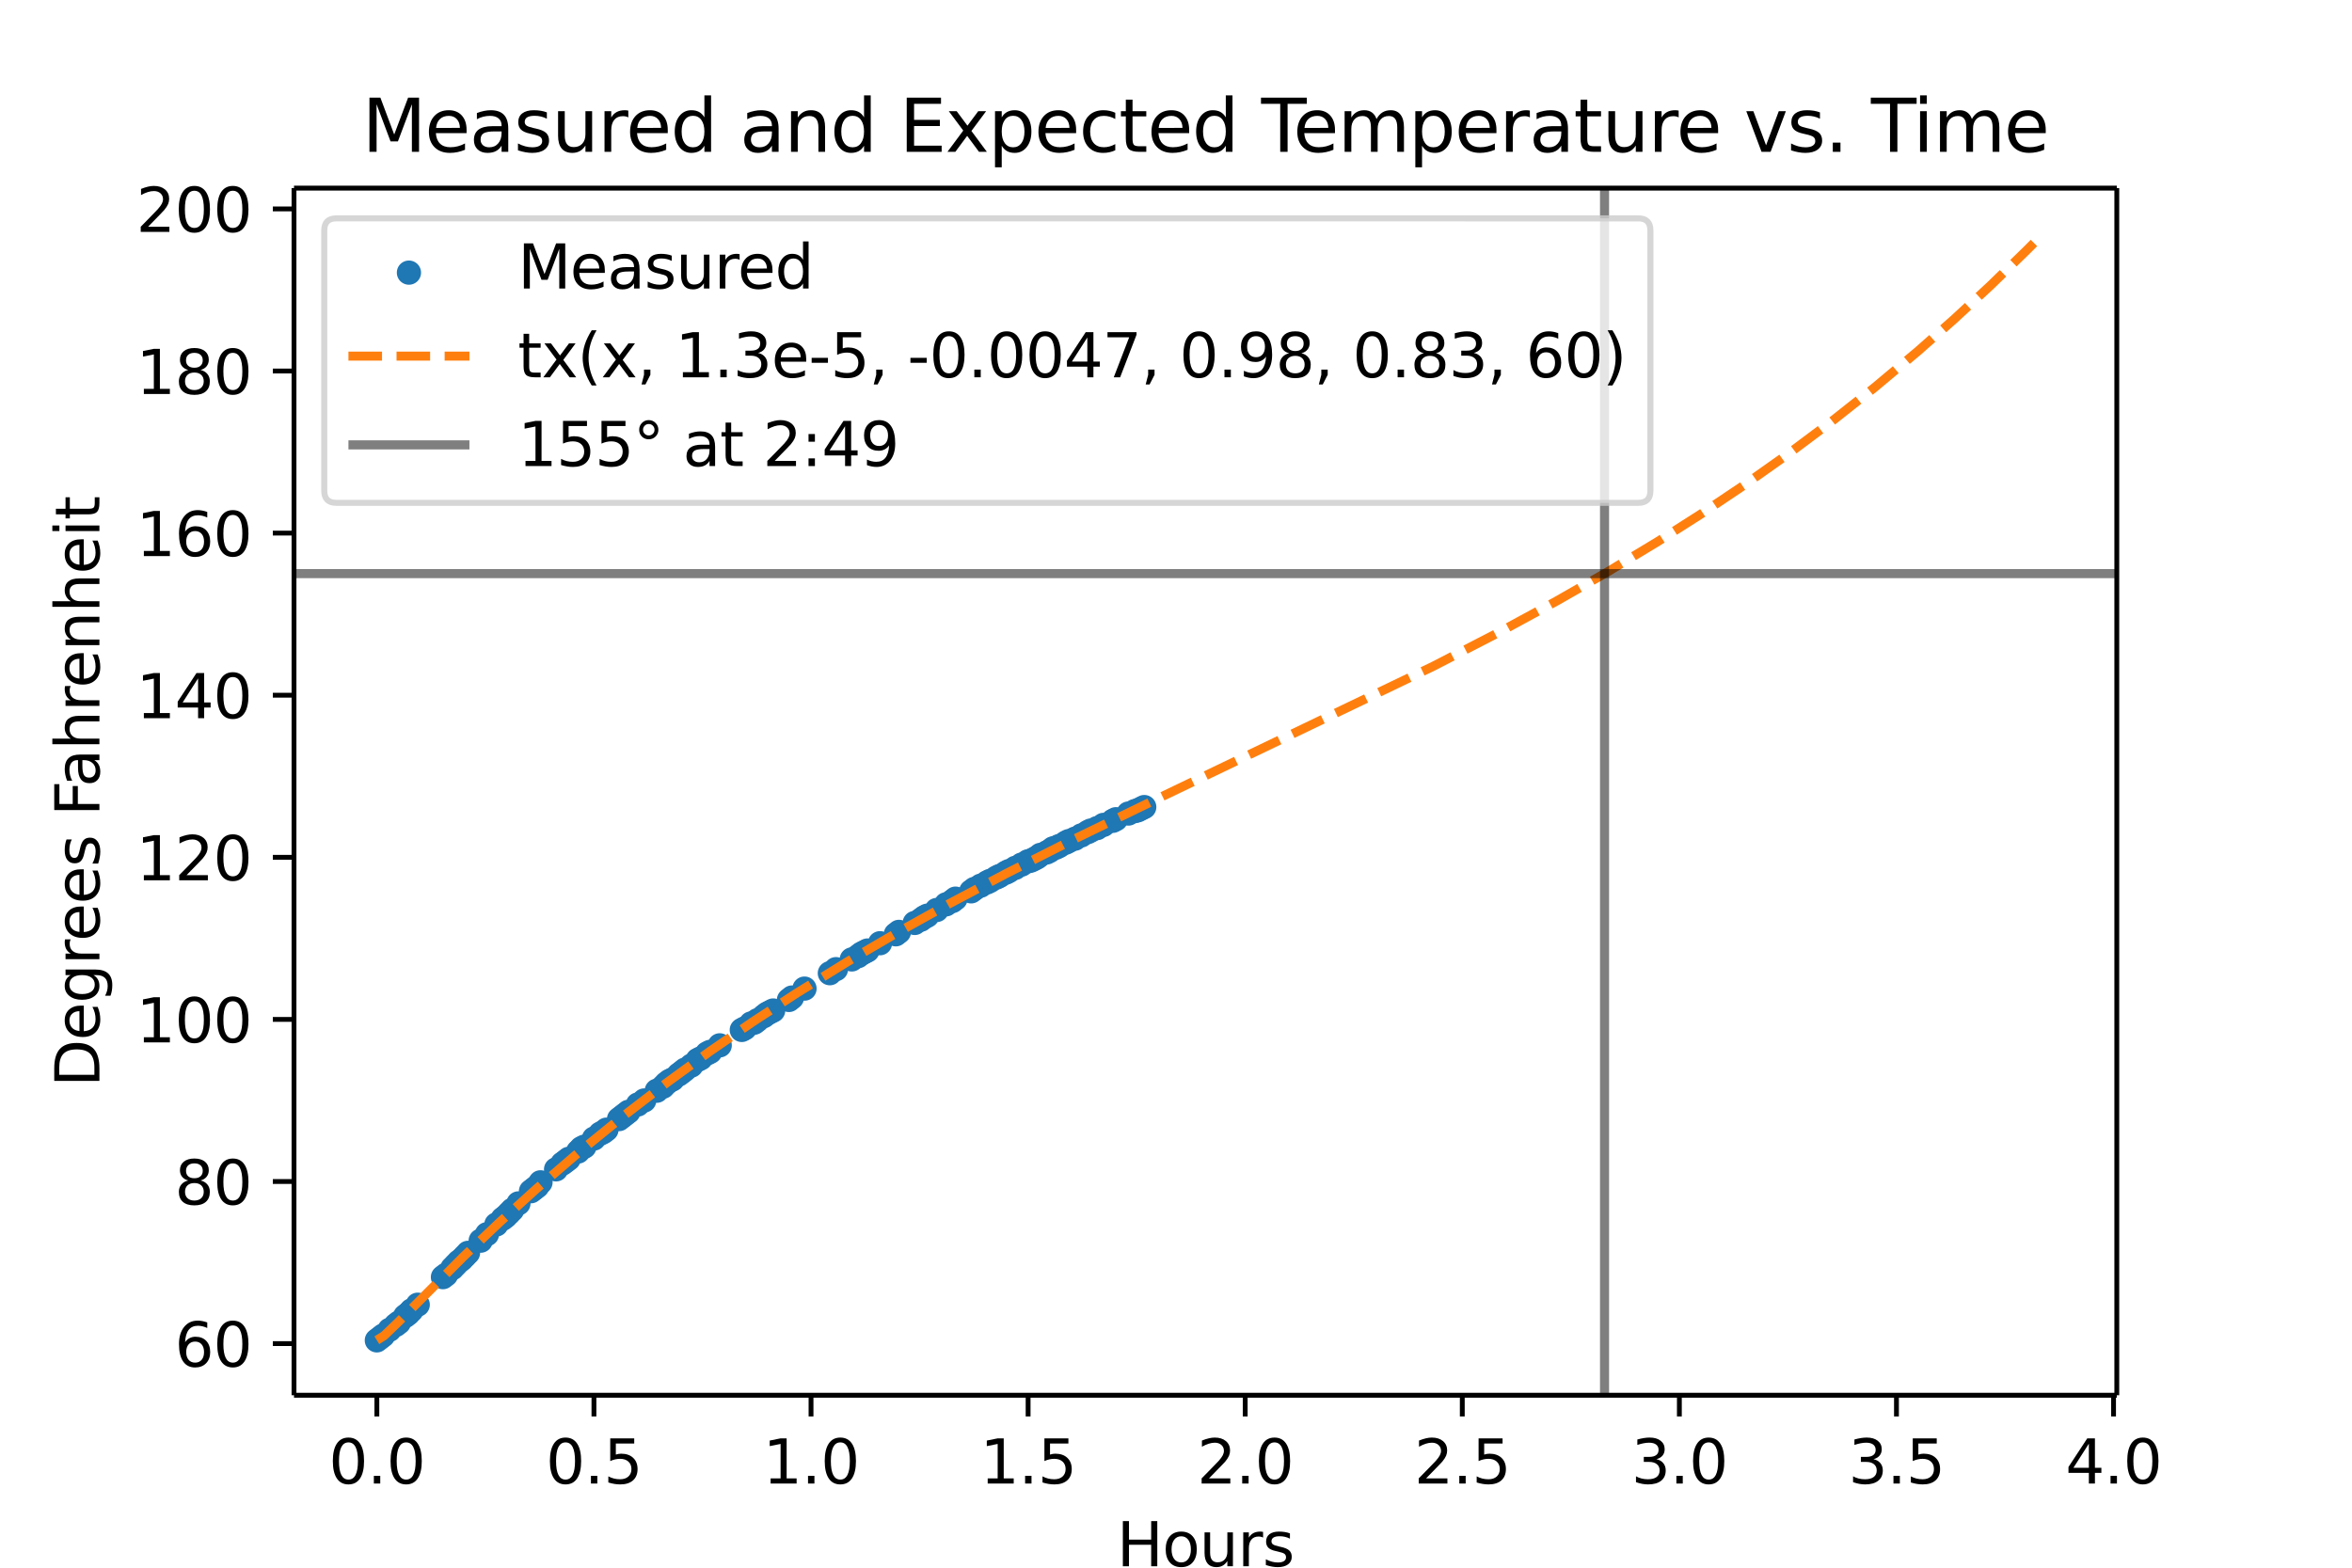<svg xmlns:xlink="http://www.w3.org/1999/xlink" width="1080" height="720" viewBox="0 0 388.8 259.2"
	xmlns="http://www.w3.org/2000/svg">
	<defs />
	<defs>
		<style>
			* {
				stroke-linejoin: round;
				stroke-linecap: butt
			}
		</style>
	</defs>
	<g id="prefix__figure_1">
		<path d="M0 259.2h388.8V0H0v259.2z" fill="none" id="prefix__patch_1" />
		<g id="prefix__axes_1">
			<path d="M48.6 230.688h301.32V31.104H48.6z" fill="#fff" id="prefix__patch_2" />
			<g id="prefix__PathCollection_1">
				<defs>
					<path id="prefix__m1066e1a1ce" d="M0 1.5a1.5 1.5 0 100-3 1.5 1.5 0 000 3z"
						stroke="#1f77b4" />
				</defs>
				<g clip-path="url(#prefix__pf53d76e371)" fill="#1f77b4" stroke="#1f77b4">
					<use xlink:href="#prefix__m1066e1a1ce" x="62.296" y="221.616" />
					<use xlink:href="#prefix__m1066e1a1ce" x="62.815" y="221.214" />
					<use xlink:href="#prefix__m1066e1a1ce" x="63.333" y="220.812" />
					<use xlink:href="#prefix__m1066e1a1ce" x="64.39" y="219.874" />
					<use xlink:href="#prefix__m1066e1a1ce" x="65.426" y="219.07" />
					<use xlink:href="#prefix__m1066e1a1ce" x="65.945" y="218.668" />
					<use xlink:href="#prefix__m1066e1a1ce" x="66.981" y="217.596" />
					<use xlink:href="#prefix__m1066e1a1ce" x="67.5" y="217.194" />
					<use xlink:href="#prefix__m1066e1a1ce" x="68.018" y="216.658" />
					<use xlink:href="#prefix__m1066e1a1ce" x="69.055" y="215.72" />
					<use xlink:href="#prefix__m1066e1a1ce" x="73.222" y="211.163" />
					<use xlink:href="#prefix__m1066e1a1ce" x="73.74" y="210.761" />
					<use xlink:href="#prefix__m1066e1a1ce" x="74.777" y="209.689" />
					<use xlink:href="#prefix__m1066e1a1ce" x="75.295" y="209.153" />
					<use xlink:href="#prefix__m1066e1a1ce" x="75.813" y="208.617" />
					<use xlink:href="#prefix__m1066e1a1ce" x="76.332" y="208.215" />
					<use xlink:href="#prefix__m1066e1a1ce" x="76.85" y="207.679" />
					<use xlink:href="#prefix__m1066e1a1ce" x="77.368" y="207.143" />
					<use xlink:href="#prefix__m1066e1a1ce" x="79.462" y="205.133" />
					<use xlink:href="#prefix__m1066e1a1ce" x="80.498" y="204.061" />
					<use xlink:href="#prefix__m1066e1a1ce" x="82.053" y="202.453" />
					<use xlink:href="#prefix__m1066e1a1ce" x="83.09" y="201.515" />
					<use xlink:href="#prefix__m1066e1a1ce" x="83.608" y="201.113" />
					<use xlink:href="#prefix__m1066e1a1ce" x="84.147" y="200.577" />
					<use xlink:href="#prefix__m1066e1a1ce" x="84.665" y="200.041" />
					<use xlink:href="#prefix__m1066e1a1ce" x="85.702" y="198.969" />
					<use xlink:href="#prefix__m1066e1a1ce" x="87.775" y="196.959" />
					<use xlink:href="#prefix__m1066e1a1ce" x="88.294" y="196.556" />
					<use xlink:href="#prefix__m1066e1a1ce" x="88.812" y="196.154" />
					<use xlink:href="#prefix__m1066e1a1ce" x="89.35" y="195.484" />
					<use xlink:href="#prefix__m1066e1a1ce" x="91.922" y="193.34" />
					<use xlink:href="#prefix__m1066e1a1ce" x="92.959" y="192.402" />
					<use xlink:href="#prefix__m1066e1a1ce" x="93.497" y="192" />
					<use xlink:href="#prefix__m1066e1a1ce" x="94.015" y="191.598" />
					<use xlink:href="#prefix__m1066e1a1ce" x="95.57" y="190.392" />
					<use xlink:href="#prefix__m1066e1a1ce" x="96.089" y="189.856" />
					<use xlink:href="#prefix__m1066e1a1ce" x="96.607" y="189.588" />
					<use xlink:href="#prefix__m1066e1a1ce" x="98.182" y="188.248" />
					<use xlink:href="#prefix__m1066e1a1ce" x="99.219" y="187.444" />
					<use xlink:href="#prefix__m1066e1a1ce" x="99.737" y="187.176" />
					<use xlink:href="#prefix__m1066e1a1ce" x="100.255" y="186.774" />
					<use xlink:href="#prefix__m1066e1a1ce" x="102.329" y="185.032" />
					<use xlink:href="#prefix__m1066e1a1ce" x="102.847" y="184.63" />
					<use xlink:href="#prefix__m1066e1a1ce" x="103.366" y="184.228" />
					<use xlink:href="#prefix__m1066e1a1ce" x="103.884" y="183.826" />
					<use xlink:href="#prefix__m1066e1a1ce" x="105.439" y="182.62" />
					<use xlink:href="#prefix__m1066e1a1ce" x="106.496" y="181.95" />
					<use xlink:href="#prefix__m1066e1a1ce" x="108.569" y="180.342" />
					<use xlink:href="#prefix__m1066e1a1ce" x="109.606" y="179.671" />
					<use xlink:href="#prefix__m1066e1a1ce" x="110.124" y="179.135" />
					<use xlink:href="#prefix__m1066e1a1ce" x="110.642" y="178.733" />
					<use xlink:href="#prefix__m1066e1a1ce" x="111.181" y="178.465" />
					<use xlink:href="#prefix__m1066e1a1ce" x="112.197" y="177.661" />
					<use xlink:href="#prefix__m1066e1a1ce" x="112.736" y="177.259" />
					<use xlink:href="#prefix__m1066e1a1ce" x="113.234" y="176.857" />
					<use xlink:href="#prefix__m1066e1a1ce" x="114.271" y="176.187" />
					<use xlink:href="#prefix__m1066e1a1ce" x="115.327" y="175.249" />
					<use xlink:href="#prefix__m1066e1a1ce" x="115.846" y="174.981" />
					<use xlink:href="#prefix__m1066e1a1ce" x="116.882" y="174.177" />
					<use xlink:href="#prefix__m1066e1a1ce" x="117.401" y="173.909" />
					<use xlink:href="#prefix__m1066e1a1ce" x="118.976" y="172.837" />
					<use xlink:href="#prefix__m1066e1a1ce" x="122.624" y="170.291" />
					<use xlink:href="#prefix__m1066e1a1ce" x="123.123" y="170.023" />
					<use xlink:href="#prefix__m1066e1a1ce" x="124.159" y="169.219" />
					<use xlink:href="#prefix__m1066e1a1ce" x="124.698" y="169.085" />
					<use xlink:href="#prefix__m1066e1a1ce" x="125.216" y="168.683" />
					<use xlink:href="#prefix__m1066e1a1ce" x="126.253" y="168.013" />
					<use xlink:href="#prefix__m1066e1a1ce" x="126.771" y="167.611" />
					<use xlink:href="#prefix__m1066e1a1ce" x="127.289" y="167.343" />
					<use xlink:href="#prefix__m1066e1a1ce" x="127.808" y="167.075" />
					<use xlink:href="#prefix__m1066e1a1ce" x="130.419" y="165.333" />
					<use xlink:href="#prefix__m1066e1a1ce" x="130.918" y="164.931" />
					<use xlink:href="#prefix__m1066e1a1ce" x="132.991" y="163.456" />
					<use xlink:href="#prefix__m1066e1a1ce" x="137.178" y="160.91" />
					<use xlink:href="#prefix__m1066e1a1ce" x="138.195" y="160.24" />
					<use xlink:href="#prefix__m1066e1a1ce" x="140.806" y="158.632" />
					<use xlink:href="#prefix__m1066e1a1ce" x="141.843" y="158.096" />
					<use xlink:href="#prefix__m1066e1a1ce" x="142.361" y="157.694" />
					<use xlink:href="#prefix__m1066e1a1ce" x="142.88" y="157.426" />
					<use xlink:href="#prefix__m1066e1a1ce" x="143.398" y="157.158" />
					<use xlink:href="#prefix__m1066e1a1ce" x="145.471" y="155.952" />
					<use xlink:href="#prefix__m1066e1a1ce" x="148.083" y="154.478" />
					<use xlink:href="#prefix__m1066e1a1ce" x="148.601" y="154.076" />
					<use xlink:href="#prefix__m1066e1a1ce" x="151.213" y="152.602" />
					<use xlink:href="#prefix__m1066e1a1ce" x="152.23" y="152.066" />
					<use xlink:href="#prefix__m1066e1a1ce" x="152.768" y="151.664" />
					<use xlink:href="#prefix__m1066e1a1ce" x="153.286" y="151.396" />
					<use xlink:href="#prefix__m1066e1a1ce" x="154.842" y="150.458" />
					<use xlink:href="#prefix__m1066e1a1ce" x="156.397" y="149.52" />
					<use xlink:href="#prefix__m1066e1a1ce" x="157.433" y="148.984" />
					<use xlink:href="#prefix__m1066e1a1ce" x="157.952" y="148.582" />
					<use xlink:href="#prefix__m1066e1a1ce" x="160.543" y="147.376" />
					<use xlink:href="#prefix__m1066e1a1ce" x="161.082" y="146.973" />
					<use xlink:href="#prefix__m1066e1a1ce" x="162.118" y="146.437" />
					<use xlink:href="#prefix__m1066e1a1ce" x="163.155" y="145.901" />
					<use xlink:href="#prefix__m1066e1a1ce" x="163.693" y="145.633" />
					<use xlink:href="#prefix__m1066e1a1ce" x="164.71" y="145.097" />
					<use xlink:href="#prefix__m1066e1a1ce" x="165.248" y="144.829" />
					<use xlink:href="#prefix__m1066e1a1ce" x="166.265" y="144.293" />
					<use xlink:href="#prefix__m1066e1a1ce" x="166.783" y="144.025" />
					<use xlink:href="#prefix__m1066e1a1ce" x="167.84" y="143.489" />
					<use xlink:href="#prefix__m1066e1a1ce" x="168.877" y="142.953" />
					<use xlink:href="#prefix__m1066e1a1ce" x="169.913" y="142.417" />
					<use xlink:href="#prefix__m1066e1a1ce" x="170.432" y="142.283" />
					<use xlink:href="#prefix__m1066e1a1ce" x="170.97" y="142.015" />
					<use xlink:href="#prefix__m1066e1a1ce" x="171.469" y="141.747" />
					<use xlink:href="#prefix__m1066e1a1ce" x="171.987" y="141.345" />
					<use xlink:href="#prefix__m1066e1a1ce" x="173.024" y="140.943" />
					<use xlink:href="#prefix__m1066e1a1ce" x="173.542" y="140.675" />
					<use xlink:href="#prefix__m1066e1a1ce" x="174.06" y="140.273" />
					<use xlink:href="#prefix__m1066e1a1ce" x="174.579" y="140.139" />
					<use xlink:href="#prefix__m1066e1a1ce" x="175.117" y="139.871" />
					<use xlink:href="#prefix__m1066e1a1ce" x="176.154" y="139.335" />
					<use xlink:href="#prefix__m1066e1a1ce" x="176.672" y="139.067" />
					<use xlink:href="#prefix__m1066e1a1ce" x="177.709" y="138.665" />
					<use xlink:href="#prefix__m1066e1a1ce" x="178.745" y="138.129" />
					<use xlink:href="#prefix__m1066e1a1ce" x="179.782" y="137.593" />
					<use xlink:href="#prefix__m1066e1a1ce" x="180.3" y="137.325" />
					<use xlink:href="#prefix__m1066e1a1ce" x="181.357" y="136.923" />
					<use xlink:href="#prefix__m1066e1a1ce" x="182.414" y="136.387" />
					<use xlink:href="#prefix__m1066e1a1ce" x="183.949" y="135.717" />
					<use xlink:href="#prefix__m1066e1a1ce" x="184.467" y="135.449" />
					<use xlink:href="#prefix__m1066e1a1ce" x="186.541" y="134.511" />
					<use xlink:href="#prefix__m1066e1a1ce" x="187.597" y="134.109" />
					<use xlink:href="#prefix__m1066e1a1ce" x="188.096" y="133.975" />
					<use xlink:href="#prefix__m1066e1a1ce" x="188.614" y="133.707" />
					<use xlink:href="#prefix__m1066e1a1ce" x="189.152" y="133.439" />
				</g>
			</g>
			<g id="prefix__matplotlib_axis_1">
				<g id="prefix__xtick_1">
					<g id="prefix__line2d_1">
						<defs>
							<path id="prefix__m8117a16847" d="M0 0v3.5" stroke="#000"
								stroke-width=".8" />
						</defs>
						<use xlink:href="#prefix__m8117a16847" x="62.296" y="230.688" stroke="#000"
							stroke-width=".8" />
					</g>
					<g transform="matrix(.1 0 0 -.1 54.345 245.286)" id="prefix__text_1">
						<defs>
							<path id="prefix__DejaVuSans-30"
								d="M2034 4250q-487 0-733-480-245-479-245-1442 0-959 245-1439 246-480 733-480 491 0 736 480 246 480 246 1439 0 963-246 1442-245 480-736 480zm0 500q785 0 1199-621 414-620 414-1801 0-1178-414-1799Q2819-91 2034-91q-784 0-1198 620-414 621-414 1799 0 1181 414 1801 414 621 1198 621z"
								transform="scale(.016)" />
							<path id="prefix__DejaVuSans-2e" d="M684 794h660V0H684v794z"
								transform="scale(.016)" />
						</defs>
						<use xlink:href="#prefix__DejaVuSans-30" />
						<use xlink:href="#prefix__DejaVuSans-2e" x="63.623" />
						<use xlink:href="#prefix__DejaVuSans-30" x="95.41" />
					</g>
				</g>
				<g id="prefix__xtick_2">
					<use xlink:href="#prefix__m8117a16847" x="98.182" y="230.688" stroke="#000"
						stroke-width=".8" id="prefix__line2d_2" />
					<g transform="matrix(.1 0 0 -.1 90.23 245.286)" id="prefix__text_2">
						<defs>
							<path id="prefix__DejaVuSans-35"
								d="M691 4666h2478v-532H1269V2991q137 47 274 70 138 23 276 23 781 0 1237-428 457-428 457-1159 0-753-469-1171Q2575-91 1722-91q-294 0-599 50Q819 9 494 109v635q281-153 581-228t634-75q541 0 856 284 316 284 316 772 0 487-316 771-315 285-856 285-253 0-505-56-251-56-513-175v2344z"
								transform="scale(.016)" />
						</defs>
						<use xlink:href="#prefix__DejaVuSans-30" />
						<use xlink:href="#prefix__DejaVuSans-2e" x="63.623" />
						<use xlink:href="#prefix__DejaVuSans-35" x="95.41" />
					</g>
				</g>
				<g id="prefix__xtick_3">
					<use xlink:href="#prefix__m8117a16847" x="134.068" y="230.688" stroke="#000"
						stroke-width=".8" id="prefix__line2d_3" />
					<g transform="matrix(.1 0 0 -.1 126.116 245.286)" id="prefix__text_3">
						<defs>
							<path id="prefix__DejaVuSans-31"
								d="M794 531h1031v3560L703 3866v575l1116 225h631V531h1031V0H794v531z"
								transform="scale(.016)" />
						</defs>
						<use xlink:href="#prefix__DejaVuSans-31" />
						<use xlink:href="#prefix__DejaVuSans-2e" x="63.623" />
						<use xlink:href="#prefix__DejaVuSans-30" x="95.41" />
					</g>
				</g>
				<g id="prefix__xtick_4">
					<use xlink:href="#prefix__m8117a16847" x="169.953" y="230.688" stroke="#000"
						stroke-width=".8" id="prefix__line2d_4" />
					<g transform="matrix(.1 0 0 -.1 162.002 245.286)" id="prefix__text_4">
						<use xlink:href="#prefix__DejaVuSans-31" />
						<use xlink:href="#prefix__DejaVuSans-2e" x="63.623" />
						<use xlink:href="#prefix__DejaVuSans-35" x="95.41" />
					</g>
				</g>
				<g id="prefix__xtick_5">
					<use xlink:href="#prefix__m8117a16847" x="205.839" y="230.688" stroke="#000"
						stroke-width=".8" id="prefix__line2d_5" />
					<g transform="matrix(.1 0 0 -.1 197.887 245.286)" id="prefix__text_5">
						<defs>
							<path id="prefix__DejaVuSans-32"
								d="M1228 531h2203V0H469v531q359 372 979 998 621 627 780 809 303 340 423 576 121 236 121 464 0 372-261 606-261 235-680 235-297 0-627-103-329-103-704-313v638q381 153 712 231 332 78 607 78 725 0 1156-363 431-362 431-968 0-288-108-546-107-257-392-607-78-91-497-524-418-433-1181-1211z"
								transform="scale(.016)" />
						</defs>
						<use xlink:href="#prefix__DejaVuSans-32" />
						<use xlink:href="#prefix__DejaVuSans-2e" x="63.623" />
						<use xlink:href="#prefix__DejaVuSans-30" x="95.41" />
					</g>
				</g>
				<g id="prefix__xtick_6">
					<use xlink:href="#prefix__m8117a16847" x="241.725" y="230.688" stroke="#000"
						stroke-width=".8" id="prefix__line2d_6" />
					<g transform="matrix(.1 0 0 -.1 233.773 245.286)" id="prefix__text_6">
						<use xlink:href="#prefix__DejaVuSans-32" />
						<use xlink:href="#prefix__DejaVuSans-2e" x="63.623" />
						<use xlink:href="#prefix__DejaVuSans-35" x="95.41" />
					</g>
				</g>
				<g id="prefix__xtick_7">
					<use xlink:href="#prefix__m8117a16847" x="277.61" y="230.688" stroke="#000"
						stroke-width=".8" id="prefix__line2d_7" />
					<g transform="matrix(.1 0 0 -.1 269.659 245.286)" id="prefix__text_7">
						<defs>
							<path id="prefix__DejaVuSans-33"
								d="M2597 2516q453-97 707-404 255-306 255-756 0-690-475-1069Q2609-91 1734-91q-293 0-604 58T488 141v609q262-153 574-231 313-78 654-78 593 0 904 234t311 681q0 413-289 645-289 233-804 233h-544v519h569q465 0 712 186t247 536q0 359-255 551-254 193-729 193-260 0-557-57-297-56-653-174v562q360 100 674 150t592 50q719 0 1137-327 419-326 419-882 0-388-222-655t-631-370z"
								transform="scale(.016)" />
						</defs>
						<use xlink:href="#prefix__DejaVuSans-33" />
						<use xlink:href="#prefix__DejaVuSans-2e" x="63.623" />
						<use xlink:href="#prefix__DejaVuSans-30" x="95.41" />
					</g>
				</g>
				<g id="prefix__xtick_8">
					<use xlink:href="#prefix__m8117a16847" x="313.496" y="230.688" stroke="#000"
						stroke-width=".8" id="prefix__line2d_8" />
					<g transform="matrix(.1 0 0 -.1 305.544 245.286)" id="prefix__text_8">
						<use xlink:href="#prefix__DejaVuSans-33" />
						<use xlink:href="#prefix__DejaVuSans-2e" x="63.623" />
						<use xlink:href="#prefix__DejaVuSans-35" x="95.41" />
					</g>
				</g>
				<g id="prefix__xtick_9">
					<use xlink:href="#prefix__m8117a16847" x="349.382" y="230.688" stroke="#000"
						stroke-width=".8" id="prefix__line2d_9" />
					<g transform="matrix(.1 0 0 -.1 341.43 245.286)" id="prefix__text_9">
						<defs>
							<path id="prefix__DejaVuSans-34"
								d="M2419 4116L825 1625h1594v2491zm-166 550h794V1625h666v-525h-666V0h-628v1100H313v609l1940 2957z"
								transform="scale(.016)" />
						</defs>
						<use xlink:href="#prefix__DejaVuSans-34" />
						<use xlink:href="#prefix__DejaVuSans-2e" x="63.623" />
						<use xlink:href="#prefix__DejaVuSans-30" x="95.41" />
					</g>
				</g>
				<g transform="matrix(.1 0 0 -.1 184.612 258.965)" id="prefix__text_10">
					<defs>
						<path id="prefix__DejaVuSans-48"
							d="M628 4666h631V2753h2294v1913h631V0h-631v2222H1259V0H628v4666z"
							transform="scale(.016)" />
						<path id="prefix__DejaVuSans-6f"
							d="M1959 3097q-462 0-731-361t-269-989q0-628 267-989 268-361 733-361 460 0 728 362 269 363 269 988 0 622-269 986-268 364-728 364zm0 487q750 0 1178-488 429-487 429-1349 0-859-429-1349Q2709-91 1959-91q-753 0-1180 489-426 490-426 1349 0 862 426 1349 427 488 1180 488z"
							transform="scale(.016)" />
						<path id="prefix__DejaVuSans-75"
							d="M544 1381v2119h575V1403q0-497 193-746 194-248 582-248 465 0 735 297 271 297 271 810v1984h575V0h-575v538q-209-319-486-474-276-155-642-155-603 0-916 375-312 375-312 1097zm1447 2203z"
							transform="scale(.016)" />
						<path id="prefix__DejaVuSans-72"
							d="M2631 2963q-97 56-211 82-114 27-251 27-488 0-749-317t-261-911V0H581v3500h578v-544q182 319 472 473 291 155 707 155 59 0 131-8 72-7 159-23l3-590z"
							transform="scale(.016)" />
						<path id="prefix__DejaVuSans-73"
							d="M2834 3397v-544q-243 125-506 187-262 63-544 63-428 0-642-131t-214-394q0-200 153-314t616-217l197-44q612-131 870-370t258-667q0-488-386-773Q2250-91 1575-91q-281 0-586 55T347 128v594q319-166 628-249 309-82 613-82 406 0 624 139 219 139 219 392 0 234-158 359-157 125-692 241l-200 47q-534 112-772 345-237 233-237 639 0 494 350 762 350 269 994 269 318 0 599-47 282-46 519-140z"
							transform="scale(.016)" />
					</defs>
					<use xlink:href="#prefix__DejaVuSans-48" />
					<use xlink:href="#prefix__DejaVuSans-6f" x="75.195" />
					<use xlink:href="#prefix__DejaVuSans-75" x="136.377" />
					<use xlink:href="#prefix__DejaVuSans-72" x="199.756" />
					<use xlink:href="#prefix__DejaVuSans-73" x="240.869" />
				</g>
			</g>
			<g id="prefix__matplotlib_axis_2">
				<g id="prefix__ytick_1">
					<g id="prefix__line2d_10">
						<defs>
							<path id="prefix__m3be5008783" d="M0 0h-3.5" stroke="#000"
								stroke-width=".8" />
						</defs>
						<use xlink:href="#prefix__m3be5008783" x="48.6" y="222.152" stroke="#000"
							stroke-width=".8" />
					</g>
					<g transform="matrix(.1 0 0 -.1 28.875 225.951)" id="prefix__text_11">
						<defs>
							<path id="prefix__DejaVuSans-36"
								d="M2113 2584q-425 0-674-291-248-290-248-796 0-503 248-796 249-292 674-292t673 292q248 293 248 796 0 506-248 796-248 291-673 291zm1253 1979v-575q-238 112-480 171-242 60-480 60-625 0-955-422-329-422-376-1275 184 272 462 417 279 145 613 145 703 0 1111-427 408-426 408-1160 0-719-425-1154Q2819-91 2113-91q-810 0-1238 620-428 621-428 1799 0 1106 525 1764t1409 658q238 0 480-47t505-140z"
								transform="scale(.016)" />
						</defs>
						<use xlink:href="#prefix__DejaVuSans-36" />
						<use xlink:href="#prefix__DejaVuSans-30" x="63.623" />
					</g>
				</g>
				<g id="prefix__ytick_2">
					<use xlink:href="#prefix__m3be5008783" x="48.6" y="195.35" stroke="#000"
						stroke-width=".8" id="prefix__line2d_11" />
					<g transform="matrix(.1 0 0 -.1 28.875 199.15)" id="prefix__text_12">
						<defs>
							<path id="prefix__DejaVuSans-38"
								d="M2034 2216q-450 0-708-241-257-241-257-662 0-422 257-663 258-241 708-241t709 242q260 243 260 662 0 421-258 662-257 241-711 241zm-631 268q-406 100-633 378-226 279-226 679 0 559 398 884 399 325 1092 325 697 0 1094-325t397-884q0-400-227-679-226-278-629-378 456-106 710-416 255-309 255-755 0-679-414-1042Q2806-91 2034-91q-771 0-1186 362-414 363-414 1042 0 446 256 755 257 310 713 416zm-231 997q0-362 226-565 227-203 636-203 407 0 636 203 230 203 230 565 0 363-230 566-229 203-636 203-409 0-636-203-226-203-226-566z"
								transform="scale(.016)" />
						</defs>
						<use xlink:href="#prefix__DejaVuSans-38" />
						<use xlink:href="#prefix__DejaVuSans-30" x="63.623" />
					</g>
				</g>
				<g id="prefix__ytick_3">
					<use xlink:href="#prefix__m3be5008783" x="48.6" y="168.549" stroke="#000"
						stroke-width=".8" id="prefix__line2d_12" />
					<g transform="matrix(.1 0 0 -.1 22.512 172.348)" id="prefix__text_13">
						<use xlink:href="#prefix__DejaVuSans-31" />
						<use xlink:href="#prefix__DejaVuSans-30" x="63.623" />
						<use xlink:href="#prefix__DejaVuSans-30" x="127.246" />
					</g>
				</g>
				<g id="prefix__ytick_4">
					<use xlink:href="#prefix__m3be5008783" x="48.6" y="141.747" stroke="#000"
						stroke-width=".8" id="prefix__line2d_13" />
					<g transform="matrix(.1 0 0 -.1 22.512 145.546)" id="prefix__text_14">
						<use xlink:href="#prefix__DejaVuSans-31" />
						<use xlink:href="#prefix__DejaVuSans-32" x="63.623" />
						<use xlink:href="#prefix__DejaVuSans-30" x="127.246" />
					</g>
				</g>
				<g id="prefix__ytick_5">
					<use xlink:href="#prefix__m3be5008783" x="48.6" y="114.946" stroke="#000"
						stroke-width=".8" id="prefix__line2d_14" />
					<g transform="matrix(.1 0 0 -.1 22.512 118.745)" id="prefix__text_15">
						<use xlink:href="#prefix__DejaVuSans-31" />
						<use xlink:href="#prefix__DejaVuSans-34" x="63.623" />
						<use xlink:href="#prefix__DejaVuSans-30" x="127.246" />
					</g>
				</g>
				<g id="prefix__ytick_6">
					<use xlink:href="#prefix__m3be5008783" x="48.6" y="88.144" stroke="#000"
						stroke-width=".8" id="prefix__line2d_15" />
					<g transform="matrix(.1 0 0 -.1 22.512 91.943)" id="prefix__text_16">
						<use xlink:href="#prefix__DejaVuSans-31" />
						<use xlink:href="#prefix__DejaVuSans-36" x="63.623" />
						<use xlink:href="#prefix__DejaVuSans-30" x="127.246" />
					</g>
				</g>
				<g id="prefix__ytick_7">
					<use xlink:href="#prefix__m3be5008783" x="48.6" y="61.342" stroke="#000"
						stroke-width=".8" id="prefix__line2d_16" />
					<g transform="matrix(.1 0 0 -.1 22.512 65.142)" id="prefix__text_17">
						<use xlink:href="#prefix__DejaVuSans-31" />
						<use xlink:href="#prefix__DejaVuSans-38" x="63.623" />
						<use xlink:href="#prefix__DejaVuSans-30" x="127.246" />
					</g>
				</g>
				<g id="prefix__ytick_8">
					<use xlink:href="#prefix__m3be5008783" x="48.6" y="34.541" stroke="#000"
						stroke-width=".8" id="prefix__line2d_17" />
					<g transform="matrix(.1 0 0 -.1 22.512 38.34)" id="prefix__text_18">
						<use xlink:href="#prefix__DejaVuSans-32" />
						<use xlink:href="#prefix__DejaVuSans-30" x="63.623" />
						<use xlink:href="#prefix__DejaVuSans-30" x="127.246" />
					</g>
				</g>
				<g transform="matrix(0 -.1 -.1 0 16.433 179.722)" id="prefix__text_19">
					<defs>
						<path id="prefix__DejaVuSans-44"
							d="M1259 4147V519h763q966 0 1414 437 448 438 448 1382 0 937-448 1373t-1414 436h-763zm-631 519h1297q1356 0 1990-564 635-564 635-1764 0-1207-638-1773Q3275 0 1925 0H628v4666z"
							transform="scale(.016)" />
						<path id="prefix__DejaVuSans-65"
							d="M3597 1894v-281H953q38-594 358-905t892-311q331 0 642 81t618 244V178Q3153 47 2828-22t-659-69q-838 0-1327 487-489 488-489 1320 0 859 464 1363 464 505 1252 505 706 0 1117-455 411-454 411-1235zm-575 169q-6 471-264 752-258 282-683 282-481 0-770-272t-333-766l2050 4z"
							transform="scale(.016)" />
						<path id="prefix__DejaVuSans-67"
							d="M2906 1791q0 625-258 968-257 344-723 344-462 0-720-344-258-343-258-968 0-622 258-966t720-344q466 0 723 344 258 344 258 966zm575-1357q0-893-397-1329-396-436-1215-436-303 0-572 45t-522 139v559q253-137 500-202 247-66 503-66 566 0 847 295t281 892v285q-178-310-456-463T1784 0Q1141 0 747 490 353 981 353 1791q0 812 394 1302 394 491 1037 491 388 0 666-153t456-462v531h575V434z"
							transform="scale(.016)" />
						<path id="prefix__DejaVuSans-46"
							d="M628 4666h2681v-532H1259V2759h1850v-531H1259V0H628v4666z"
							transform="scale(.016)" />
						<path id="prefix__DejaVuSans-61"
							d="M2194 1759q-697 0-966-159t-269-544q0-306 202-486 202-179 548-179 479 0 768 339t289 901v128h-572zm1147 238V0h-575v531q-197-318-491-470T1556-91q-537 0-855 302-317 302-317 808 0 590 395 890 396 300 1180 300h807v57q0 397-261 614t-733 217q-300 0-585-72-284-72-546-216v532q315 122 612 182 297 61 578 61 760 0 1135-394 375-393 375-1193z"
							transform="scale(.016)" />
						<path id="prefix__DejaVuSans-68"
							d="M3513 2113V0h-575v2094q0 497-194 743-194 247-581 247-466 0-735-297-269-296-269-809V0H581v4863h578V2956q207 316 486 472 280 156 646 156 603 0 912-373 310-373 310-1098z"
							transform="scale(.016)" />
						<path id="prefix__DejaVuSans-6e"
							d="M3513 2113V0h-575v2094q0 497-194 743-194 247-581 247-466 0-735-297-269-296-269-809V0H581v3500h578v-544q207 316 486 472 280 156 646 156 603 0 912-373 310-373 310-1098z"
							transform="scale(.016)" />
						<path id="prefix__DejaVuSans-69"
							d="M603 3500h575V0H603v3500zm0 1363h575v-729H603v729z"
							transform="scale(.016)" />
						<path id="prefix__DejaVuSans-74"
							d="M1172 4494v-994h1184v-447H1172V1153q0-428 117-550t477-122h590V0h-590q-666 0-919 248-253 249-253 905v1900H172v447h422v994h578z"
							transform="scale(.016)" />
					</defs>
					<use xlink:href="#prefix__DejaVuSans-44" />
					<use xlink:href="#prefix__DejaVuSans-65" x="77.002" />
					<use xlink:href="#prefix__DejaVuSans-67" x="138.525" />
					<use xlink:href="#prefix__DejaVuSans-72" x="202.002" />
					<use xlink:href="#prefix__DejaVuSans-65" x="240.865" />
					<use xlink:href="#prefix__DejaVuSans-65" x="302.389" />
					<use xlink:href="#prefix__DejaVuSans-73" x="363.912" />
					<use xlink:href="#prefix__DejaVuSans-20" x="416.012" />
					<use xlink:href="#prefix__DejaVuSans-46" x="447.799" />
					<use xlink:href="#prefix__DejaVuSans-61" x="496.193" />
					<use xlink:href="#prefix__DejaVuSans-68" x="557.473" />
					<use xlink:href="#prefix__DejaVuSans-72" x="620.852" />
					<use xlink:href="#prefix__DejaVuSans-65" x="659.715" />
					<use xlink:href="#prefix__DejaVuSans-6e" x="721.238" />
					<use xlink:href="#prefix__DejaVuSans-68" x="784.617" />
					<use xlink:href="#prefix__DejaVuSans-65" x="847.996" />
					<use xlink:href="#prefix__DejaVuSans-69" x="909.52" />
					<use xlink:href="#prefix__DejaVuSans-74" x="937.303" />
				</g>
			</g>
			<path d="M62.296 221.596l1.197-.754 2.392-2.301 10.766-10.812 5.98-5.688 5.982-5.429 7.177-6.184 7.177-5.84 7.177-5.52 7.177-5.22 7.177-4.944 7.177-4.688 8.374-5.18 8.373-4.899 8.373-4.656 9.57-5.07 10.766-5.448 13.158-6.4 46.651-22.41 10.766-5.56 9.57-5.198 8.372-4.79 8.374-5.055 7.177-4.57 7.177-4.813 7.177-5.079 7.177-5.368 7.177-5.68 7.178-6.015 5.98-5.284 5.982-5.546 5.98-5.82 1.197-1.199h0"
				clip-path="url(#prefix__pf53d76e371)" fill="none" stroke-dasharray="5.55 2.4"
				stroke="#ff7f0e" stroke-width="1.5" id="prefix__line2d_18" />
			<path d="M265.24 230.688V31.104" clip-path="url(#prefix__pf53d76e371)" fill="none" stroke="#000"
				stroke-opacity=".502" stroke-width="1.5" stroke-linecap="square" id="prefix__line2d_19" />
			<path d="M48.6 94.844h301.32" clip-path="url(#prefix__pf53d76e371)" fill="none" stroke="#000"
				stroke-opacity=".502" stroke-width="1.5" stroke-linecap="square" id="prefix__line2d_20" />
			<path d="M48.6 230.688V31.104" fill="none" stroke="#000" stroke-width=".8" stroke-linecap="square"
				id="prefix__patch_3" />
			<path d="M349.92 230.688V31.104" fill="none" stroke="#000" stroke-width=".8"
				stroke-linecap="square" id="prefix__patch_4" />
			<path d="M48.6 230.688h301.32" fill="none" stroke="#000" stroke-width=".8" stroke-linecap="square"
				id="prefix__patch_5" />
			<path d="M48.6 31.104h301.32" fill="none" stroke="#000" stroke-width=".8" stroke-linecap="square"
				id="prefix__patch_6" />
			<g transform="matrix(.12 0 0 -.12 59.868 25.104)" id="prefix__text_20">
				<defs>
					<path id="prefix__DejaVuSans-4d"
						d="M628 4666h941l1190-3175 1197 3175h941V0h-616v4097L3078 897h-634L1241 4097V0H628v4666z"
						transform="scale(.016)" />
					<path id="prefix__DejaVuSans-64"
						d="M2906 2969v1894h575V0h-575v525q-181-312-458-464-276-152-664-152-634 0-1033 506-398 507-398 1332t398 1331q399 506 1033 506 388 0 664-152 277-151 458-463zM947 1747q0-634 261-995t717-361q456 0 718 361 263 361 263 995t-263 995q-262 361-718 361t-717-361q-261-361-261-995z"
						transform="scale(.016)" />
					<path id="prefix__DejaVuSans-45"
						d="M628 4666h2950v-532H1259V2753h2222v-531H1259V531h2375V0H628v4666z"
						transform="scale(.016)" />
					<path id="prefix__DejaVuSans-78"
						d="M3513 3500L2247 1797 3578 0h-678L1881 1375 863 0H184l1360 1831L300 3500h678l928-1247 928 1247h679z"
						transform="scale(.016)" />
					<path id="prefix__DejaVuSans-70"
						d="M1159 525v-1856H581v4831h578v-531q182 312 458 463 277 152 661 152 638 0 1036-506 399-506 399-1331T3314 415Q2916-91 2278-91q-384 0-661 152-276 152-458 464zm1957 1222q0 634-261 995t-717 361q-457 0-718-361t-261-995q0-634 261-995t718-361q456 0 717 361t261 995z"
						transform="scale(.016)" />
					<path id="prefix__DejaVuSans-63"
						d="M3122 3366v-538q-244 135-489 202t-495 67q-560 0-870-355-309-354-309-995t309-996q310-354 870-354 250 0 495 67t489 202V134Q2881 22 2623-34q-257-57-548-57-791 0-1257 497-465 497-465 1341 0 856 470 1346 471 491 1290 491 265 0 518-55 253-54 491-163z"
						transform="scale(.016)" />
					<path id="prefix__DejaVuSans-54" d="M-19 4666h3947v-532H2272V0h-634v4134H-19v532z"
						transform="scale(.016)" />
					<path id="prefix__DejaVuSans-6d"
						d="M3328 2828q216 388 516 572t706 184q547 0 844-383 297-382 297-1088V0h-578v2094q0 503-179 746-178 244-543 244-447 0-707-297-259-296-259-809V0h-578v2094q0 506-178 748t-550 242q-441 0-701-298-259-298-259-808V0H581v3500h578v-544q197 322 472 475t653 153q382 0 649-194 267-193 395-562z"
						transform="scale(.016)" />
					<path id="prefix__DejaVuSans-76"
						d="M191 3500h609L1894 563l1094 2937h609L2284 0h-781L191 3500z"
						transform="scale(.016)" />
				</defs>
				<use xlink:href="#prefix__DejaVuSans-4d" />
				<use xlink:href="#prefix__DejaVuSans-65" x="86.279" />
				<use xlink:href="#prefix__DejaVuSans-61" x="147.803" />
				<use xlink:href="#prefix__DejaVuSans-73" x="209.082" />
				<use xlink:href="#prefix__DejaVuSans-75" x="261.182" />
				<use xlink:href="#prefix__DejaVuSans-72" x="324.561" />
				<use xlink:href="#prefix__DejaVuSans-65" x="363.424" />
				<use xlink:href="#prefix__DejaVuSans-64" x="424.947" />
				<use xlink:href="#prefix__DejaVuSans-20" x="488.424" />
				<use xlink:href="#prefix__DejaVuSans-61" x="520.211" />
				<use xlink:href="#prefix__DejaVuSans-6e" x="581.49" />
				<use xlink:href="#prefix__DejaVuSans-64" x="644.869" />
				<use xlink:href="#prefix__DejaVuSans-20" x="708.346" />
				<use xlink:href="#prefix__DejaVuSans-45" x="740.133" />
				<use xlink:href="#prefix__DejaVuSans-78" x="803.316" />
				<use xlink:href="#prefix__DejaVuSans-70" x="862.496" />
				<use xlink:href="#prefix__DejaVuSans-65" x="925.973" />
				<use xlink:href="#prefix__DejaVuSans-63" x="987.496" />
				<use xlink:href="#prefix__DejaVuSans-74" x="1042.477" />
				<use xlink:href="#prefix__DejaVuSans-65" x="1081.686" />
				<use xlink:href="#prefix__DejaVuSans-64" x="1143.209" />
				<use xlink:href="#prefix__DejaVuSans-20" x="1206.686" />
				<use xlink:href="#prefix__DejaVuSans-54" x="1238.473" />
				<use xlink:href="#prefix__DejaVuSans-65" x="1282.557" />
				<use xlink:href="#prefix__DejaVuSans-6d" x="1344.08" />
				<use xlink:href="#prefix__DejaVuSans-70" x="1441.492" />
				<use xlink:href="#prefix__DejaVuSans-65" x="1504.969" />
				<use xlink:href="#prefix__DejaVuSans-72" x="1566.492" />
				<use xlink:href="#prefix__DejaVuSans-61" x="1607.605" />
				<use xlink:href="#prefix__DejaVuSans-74" x="1668.885" />
				<use xlink:href="#prefix__DejaVuSans-75" x="1708.094" />
				<use xlink:href="#prefix__DejaVuSans-72" x="1771.473" />
				<use xlink:href="#prefix__DejaVuSans-65" x="1810.336" />
				<use xlink:href="#prefix__DejaVuSans-20" x="1871.859" />
				<use xlink:href="#prefix__DejaVuSans-76" x="1903.646" />
				<use xlink:href="#prefix__DejaVuSans-73" x="1962.826" />
				<use xlink:href="#prefix__DejaVuSans-2e" x="2014.926" />
				<use xlink:href="#prefix__DejaVuSans-20" x="2046.713" />
				<use xlink:href="#prefix__DejaVuSans-54" x="2078.5" />
				<use xlink:href="#prefix__DejaVuSans-69" x="2136.459" />
				<use xlink:href="#prefix__DejaVuSans-6d" x="2164.242" />
				<use xlink:href="#prefix__DejaVuSans-65" x="2261.654" />
			</g>
			<g id="prefix__legend_1">
				<path d="M55.6 83.138h215.223q2 0 2-2V38.104q0-2-2-2H55.6q-2 0-2 2v43.034q0 2 2 2z"
					fill="#fff" opacity=".8" stroke="#ccc" id="prefix__patch_7" />
				<use xlink:href="#prefix__m1066e1a1ce" x="67.6" y="45.077" fill="#1f77b4" stroke="#1f77b4"
					id="prefix__PathCollection_2" />
				<g transform="matrix(.1 0 0 -.1 85.6 47.702)" id="prefix__text_21">
					<use xlink:href="#prefix__DejaVuSans-4d" />
					<use xlink:href="#prefix__DejaVuSans-65" x="86.279" />
					<use xlink:href="#prefix__DejaVuSans-61" x="147.803" />
					<use xlink:href="#prefix__DejaVuSans-73" x="209.082" />
					<use xlink:href="#prefix__DejaVuSans-75" x="261.182" />
					<use xlink:href="#prefix__DejaVuSans-72" x="324.561" />
					<use xlink:href="#prefix__DejaVuSans-65" x="363.424" />
					<use xlink:href="#prefix__DejaVuSans-64" x="424.947" />
				</g>
				<path d="M57.6 58.88h20" fill="none" stroke-dasharray="5.55 2.4" stroke="#ff7f0e"
					stroke-width="1.5" id="prefix__line2d_21" />
				<g transform="matrix(.1 0 0 -.1 85.6 62.38)" id="prefix__text_22">
					<defs>
						<path id="prefix__DejaVuSans-28"
							d="M1984 4856q-418-718-622-1422-203-703-203-1425 0-721 205-1429t620-1424h-500Q1016-109 783 600T550 2009q0 697 231 1403 232 707 703 1444h500z"
							transform="scale(.016)" />
						<path id="prefix__DejaVuSans-2c" d="M750 794h659V256L897-744H494L750 256v538z"
							transform="scale(.016)" />
						<path id="prefix__DejaVuSans-2d" d="M313 2009h1684v-512H313v512z"
							transform="scale(.016)" />
						<path id="prefix__DejaVuSans-37"
							d="M525 4666h3000v-269L1831 0h-659l1594 4134H525v532z"
							transform="scale(.016)" />
						<path id="prefix__DejaVuSans-39"
							d="M703 97v575q238-113 481-172 244-59 479-59 625 0 954 420 330 420 377 1277-181-269-460-413-278-144-615-144-700 0-1108 423-408 424-408 1159 0 718 425 1152 425 435 1131 435 810 0 1236-621 427-620 427-1801 0-1103-524-1761Q2575-91 1691-91q-238 0-482 47Q966 3 703 97zm1256 1978q425 0 673 290 249 291 249 798 0 503-249 795-248 292-673 292t-673-292q-248-292-248-795 0-507 248-798 248-290 673-290z"
							transform="scale(.016)" />
						<path id="prefix__DejaVuSans-29"
							d="M513 4856h500q468-737 701-1444 233-706 233-1403 0-700-233-1409T1013-844H513q415 716 620 1424t205 1429q0 722-205 1425-205 704-620 1422z"
							transform="scale(.016)" />
					</defs>
					<use xlink:href="#prefix__DejaVuSans-74" />
					<use xlink:href="#prefix__DejaVuSans-78" x="39.209" />
					<use xlink:href="#prefix__DejaVuSans-28" x="98.389" />
					<use xlink:href="#prefix__DejaVuSans-78" x="137.402" />
					<use xlink:href="#prefix__DejaVuSans-2c" x="196.582" />
					<use xlink:href="#prefix__DejaVuSans-20" x="228.369" />
					<use xlink:href="#prefix__DejaVuSans-31" x="260.156" />
					<use xlink:href="#prefix__DejaVuSans-2e" x="323.779" />
					<use xlink:href="#prefix__DejaVuSans-33" x="355.566" />
					<use xlink:href="#prefix__DejaVuSans-65" x="419.189" />
					<use xlink:href="#prefix__DejaVuSans-2d" x="480.713" />
					<use xlink:href="#prefix__DejaVuSans-35" x="516.797" />
					<use xlink:href="#prefix__DejaVuSans-2c" x="580.42" />
					<use xlink:href="#prefix__DejaVuSans-20" x="612.207" />
					<use xlink:href="#prefix__DejaVuSans-2d" x="643.994" />
					<use xlink:href="#prefix__DejaVuSans-30" x="680.078" />
					<use xlink:href="#prefix__DejaVuSans-2e" x="743.701" />
					<use xlink:href="#prefix__DejaVuSans-30" x="775.488" />
					<use xlink:href="#prefix__DejaVuSans-30" x="839.111" />
					<use xlink:href="#prefix__DejaVuSans-34" x="902.734" />
					<use xlink:href="#prefix__DejaVuSans-37" x="966.357" />
					<use xlink:href="#prefix__DejaVuSans-2c" x="1029.98" />
					<use xlink:href="#prefix__DejaVuSans-20" x="1061.768" />
					<use xlink:href="#prefix__DejaVuSans-30" x="1093.555" />
					<use xlink:href="#prefix__DejaVuSans-2e" x="1157.178" />
					<use xlink:href="#prefix__DejaVuSans-39" x="1188.965" />
					<use xlink:href="#prefix__DejaVuSans-38" x="1252.588" />
					<use xlink:href="#prefix__DejaVuSans-2c" x="1316.211" />
					<use xlink:href="#prefix__DejaVuSans-20" x="1347.998" />
					<use xlink:href="#prefix__DejaVuSans-30" x="1379.785" />
					<use xlink:href="#prefix__DejaVuSans-2e" x="1443.408" />
					<use xlink:href="#prefix__DejaVuSans-38" x="1475.195" />
					<use xlink:href="#prefix__DejaVuSans-33" x="1538.818" />
					<use xlink:href="#prefix__DejaVuSans-2c" x="1602.441" />
					<use xlink:href="#prefix__DejaVuSans-20" x="1634.229" />
					<use xlink:href="#prefix__DejaVuSans-36" x="1666.016" />
					<use xlink:href="#prefix__DejaVuSans-30" x="1729.639" />
					<use xlink:href="#prefix__DejaVuSans-29" x="1793.262" />
				</g>
				<path d="M57.6 73.559h20" fill="none" stroke="#000" stroke-opacity=".502" stroke-width="1.5"
					stroke-linecap="square" id="prefix__line2d_22" />
				<g transform="matrix(.1 0 0 -.1 85.6 77.059)" id="prefix__text_23">
					<defs>
						<path id="prefix__DejaVuSans-b0"
							d="M1600 4347q-250 0-422-174-172-173-172-423 0-247 172-417t422-170q250 0 422 170t172 417q0 247-174 422-173 175-420 175zm0 403q200 0 384-77 185-76 319-220 144-140 216-319 72-178 72-384 0-412-289-698t-708-286q-422 0-704 281-281 281-281 703 0 419 287 709 288 291 704 291z"
							transform="scale(.016)" />
						<path id="prefix__DejaVuSans-3a"
							d="M750 794h659V0H750v794zm0 2515h659v-793H750v793z"
							transform="scale(.016)" />
					</defs>
					<use xlink:href="#prefix__DejaVuSans-31" />
					<use xlink:href="#prefix__DejaVuSans-35" x="63.623" />
					<use xlink:href="#prefix__DejaVuSans-35" x="127.246" />
					<use xlink:href="#prefix__DejaVuSans-b0" x="190.869" />
					<use xlink:href="#prefix__DejaVuSans-20" x="240.869" />
					<use xlink:href="#prefix__DejaVuSans-61" x="272.656" />
					<use xlink:href="#prefix__DejaVuSans-74" x="333.936" />
					<use xlink:href="#prefix__DejaVuSans-20" x="373.145" />
					<use xlink:href="#prefix__DejaVuSans-32" x="404.932" />
					<use xlink:href="#prefix__DejaVuSans-3a" x="468.555" />
					<use xlink:href="#prefix__DejaVuSans-34" x="502.246" />
					<use xlink:href="#prefix__DejaVuSans-39" x="565.869" />
				</g>
			</g>
		</g>
	</g>
	<defs>
		<clipPath id="prefix__pf53d76e371">
			<path d="M48.6 31.104h301.32v199.584H48.6z" />
		</clipPath>
	</defs>
</svg>